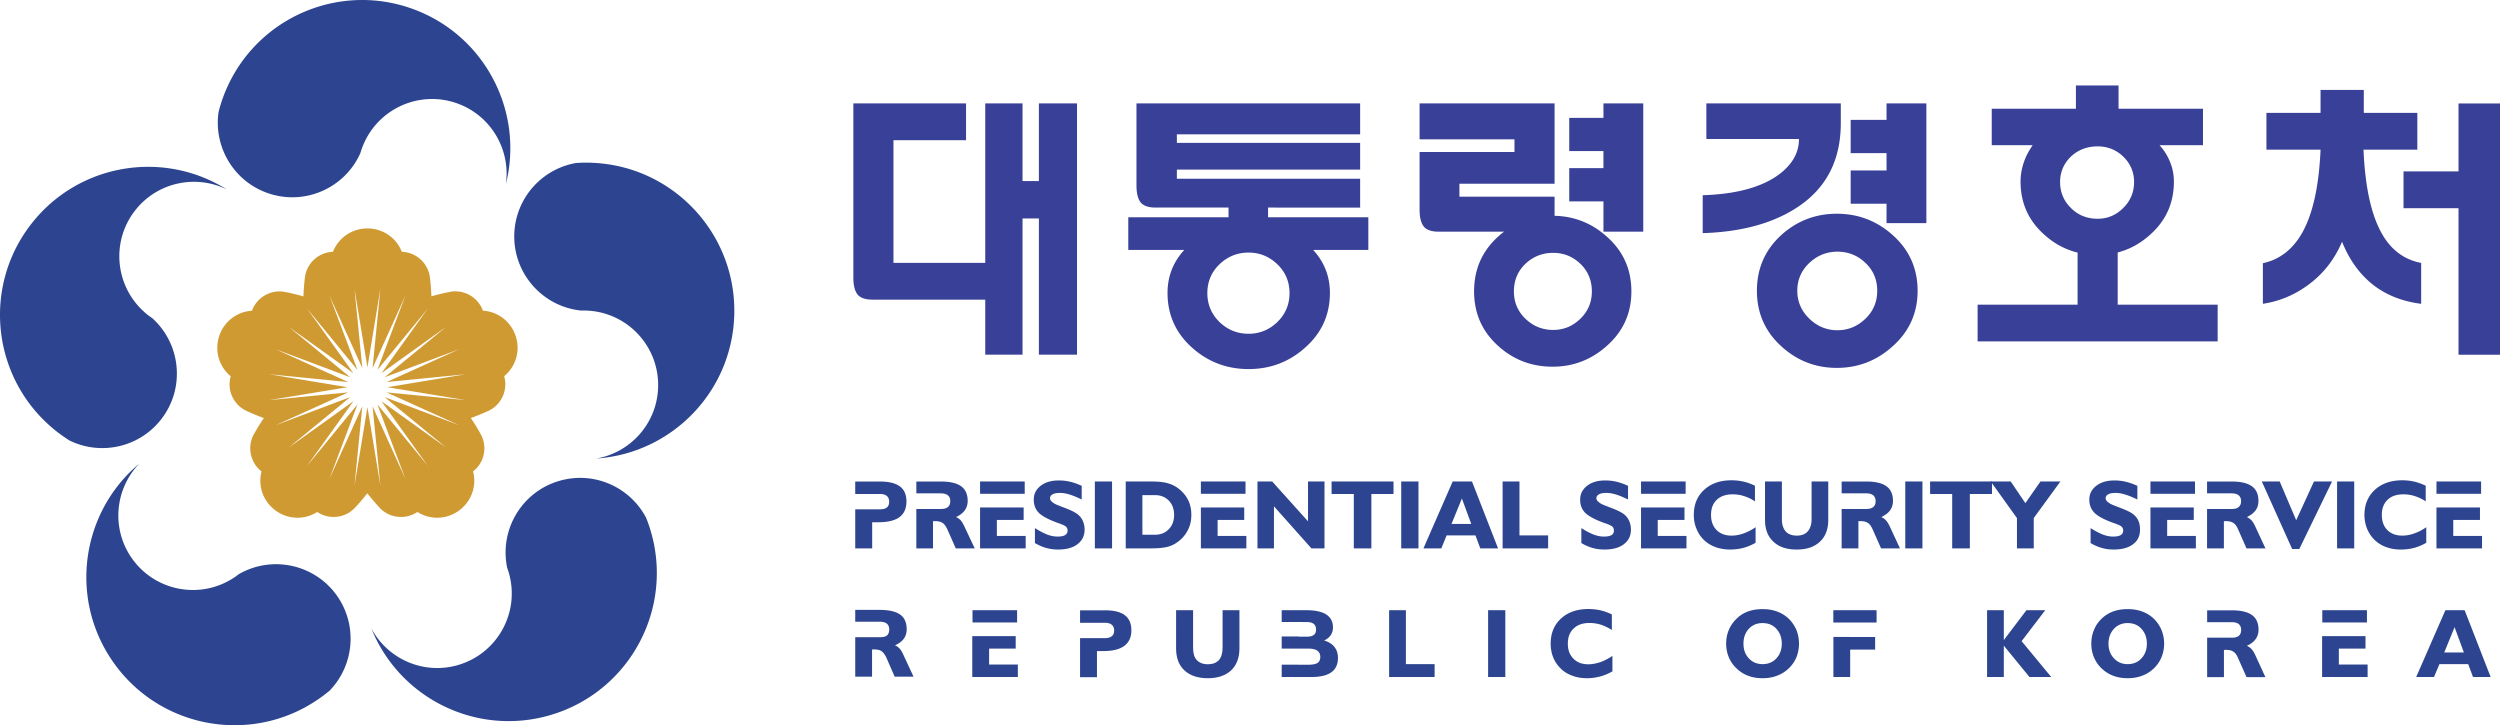 <svg xmlns="http://www.w3.org/2000/svg" width="775.617pt" height="225pt" viewBox="0 0 775.617 225"><path fill="#2d4590" d="M561.65 934.732v-4.634c1.543.972 2.874 1.658 3.914 2.045 1.067.401 2.134.585 3.14.585.998 0 1.773-.15 2.31-.455.496-.333.768-.789.768-1.407 0-.496-.157-.87-.47-1.203-.319-.285-1.08-.672-2.282-1.067-2.943-1.04-4.988-2.113-6.11-3.166-1.093-1.087-1.63-2.473-1.63-4.159 0-1.78.707-3.18 2.16-4.315 1.455-1.1 3.317-1.644 5.62-1.644 1.203 0 2.351.136 3.575.421 1.202.293 2.357.727 3.513 1.244v4.254c-1.407-.68-2.657-1.217-3.751-1.543a9.648 9.648 0 0 0-3.03-.496c-.993 0-1.727.13-2.25.435-.516.272-.781.686-.781 1.19 0 .44.237.876.72 1.229.448.4 1.141.754 2.086 1.094.177.081.496.197.897.36 1.95.714 3.397 1.366 4.247 1.896a5.612 5.612 0 0 1 2.045 2.12c.449.863.72 1.903.72 3.065 0 1.936-.76 3.41-2.222 4.518-1.44 1.108-3.438 1.652-6 1.652-1.284 0-2.541-.157-3.723-.503-1.217-.333-2.345-.857-3.466-1.516" style="stroke-width:6.795" transform="translate(-240.566 -766.258)"/><path fill="#2d4590" d="M580.24 936.392h5.341V915.64h-5.34z" style="stroke-width:6.795" transform="translate(-240.566 -766.258)"/><path fill="#2d4590" d="M598.878 919.865c1.753 0 3.18.564 4.294 1.692 1.121 1.162 1.658 2.636 1.658 4.45 0 1.808-.537 3.283-1.658 4.43-1.114 1.163-2.541 1.72-4.294 1.72h-3.887v-12.292zM597.6 936.39c2.134 0 3.71-.142 4.777-.387 1.074-.231 2.1-.632 2.97-1.203 1.576-.992 2.758-2.256 3.58-3.77.857-1.49 1.25-3.174 1.25-5.022 0-1.7-.312-3.208-.991-4.608a10.48 10.48 0 0 0-3.03-3.594c-1.02-.788-2.155-1.312-3.378-1.645-1.244-.36-2.956-.523-5.178-.523h-7.78v20.752z" style="stroke-width:6.795" transform="translate(-240.566 -766.258)"/><path fill="#2d4590" d="M635.806 923.343v13.047h-5.117v-20.752h4.567l11.116 12.36v-12.36h5.117v20.752h-4.063zM660.582 936.39v-16.879h-6.897v-3.873h19.217v3.873h-6.87v16.88zM675.29 936.392h5.354V915.64h-5.354zM694.114 920.92l2.901 7.883h-6.122zm-6.38 15.473 1.644-4.03h8.949l1.495 4.03h5.51l-8.085-20.752h-5.994l-9.071 20.752zM706.747 936.39v-20.752h5.232v16.73h8.888v4.022z" style="stroke-width:6.795" transform="translate(-240.566 -766.258)"/><path fill="#2d4590" d="M731.172 934.732v-4.634c1.55.972 2.854 1.658 3.935 2.045 1.08.401 2.092.585 3.118.585 1 0 1.774-.15 2.31-.455.504-.333.741-.789.741-1.407 0-.496-.135-.87-.455-1.203-.32-.285-1.06-.672-2.283-1.067-2.963-1.04-4.98-2.113-6.088-3.166-1.128-1.087-1.645-2.473-1.645-4.159 0-1.78.727-3.18 2.175-4.315 1.42-1.1 3.295-1.644 5.626-1.644 1.169 0 2.385.136 3.554.421 1.203.293 2.35.727 3.5 1.244v4.254c-1.4-.68-2.63-1.217-3.724-1.543-1.115-.36-2.086-.496-3.031-.496-.978 0-1.72.13-2.256.435-.51.272-.809.686-.809 1.19 0 .44.259.876.755 1.229.428.4 1.134.754 2.052 1.094.224.081.53.197.897.36 1.984.714 3.424 1.366 4.267 1.896.904.537 1.576 1.25 2.025 2.12.469.863.72 1.903.72 3.065 0 1.936-.734 3.41-2.201 4.518-1.427 1.108-3.439 1.652-5.994 1.652-1.304 0-2.534-.157-3.737-.503a14.238 14.238 0 0 1-3.452-1.516M785.237 934.644a15.839 15.839 0 0 1-3.839 1.603c-1.305.347-2.664.503-4.084.503-1.63 0-3.098-.244-4.478-.747a10.106 10.106 0 0 1-3.574-2.161c-1.033-.999-1.835-2.16-2.358-3.52-.584-1.332-.842-2.765-.842-4.301 0-3.221 1.053-5.817 3.214-7.8 2.133-1.965 4.967-2.957 8.507-2.957 1.264 0 2.494.136 3.697.408 1.223.285 2.398.713 3.553 1.284v4.845c-1.155-.761-2.283-1.298-3.452-1.644-1.134-.388-2.296-.53-3.479-.53-2.038 0-3.71.543-4.899 1.685-1.23 1.141-1.794 2.718-1.794 4.709 0 1.957.564 3.5 1.713 4.675 1.134 1.141 2.697 1.733 4.613 1.733 1.264 0 2.487-.218 3.758-.673a15.515 15.515 0 0 0 3.744-1.937zM807.78 915.64v11.905c0 2.888-.849 5.158-2.582 6.761-1.753 1.652-4.124 2.447-7.23 2.447-3.078 0-5.483-.795-7.216-2.447-1.74-1.603-2.596-3.873-2.596-6.76V915.64h5.233v11.674c0 1.665.407 2.922 1.189 3.812.76.87 1.936 1.305 3.431 1.305 1.488 0 2.63-.435 3.384-1.305.782-.863 1.21-2.133 1.21-3.812V915.64z" style="stroke-width:6.795" transform="translate(-240.566 -766.258)"/><path fill="#2d4590" d="M831.671 936.392H837V915.64h-5.328zM846.228 936.39v-16.879h-6.856v-3.873h19.202v3.873h-6.87v16.88z" style="stroke-width:6.795" transform="translate(-240.566 -766.258)"/><path fill="#2d4590" d="M866.322 936.39V927l-8.14-11.362h6.204l4.545 6.72 4.682-6.72h6.19l-8.269 11.328v9.424z" style="stroke-width:6.795" transform="translate(-240.566 -766.258)"/><path fill="#2d4590" d="M889.164 934.732v-4.634c1.55.972 2.868 1.658 3.928 2.045 1.074.401 2.093.585 3.105.585 1.006 0 1.774-.15 2.304-.455.503-.333.781-.789.781-1.407 0-.496-.176-.87-.469-1.203-.346-.285-1.08-.672-2.303-1.067-2.942-1.04-4.974-2.113-6.075-3.166-1.094-1.087-1.665-2.473-1.665-4.159 0-1.78.72-3.18 2.182-4.315 1.44-1.1 3.33-1.644 5.64-1.644 1.189 0 2.357.136 3.54.421 1.202.293 2.378.727 3.547 1.244v4.254c-1.386-.68-2.664-1.217-3.799-1.543a9.393 9.393 0 0 0-2.976-.496c-.992 0-1.76.13-2.263.435-.537.272-.802.686-.802 1.19 0 .44.225.876.728 1.229.448.4 1.128.754 2.065 1.094.197.081.517.197.89.36 1.978.714 3.439 1.366 4.288 1.896a5.612 5.612 0 0 1 2.045 2.12c.449.863.64 1.903.64 3.065 0 1.936-.674 3.41-2.155 4.518-1.427 1.108-3.438 1.652-6.02 1.652-1.278 0-2.515-.157-3.704-.503-1.216-.333-2.358-.857-3.452-1.516" style="stroke-width:6.795" transform="translate(-240.566 -766.258)"/><path fill="#2d4590" d="m951.695 936.575-9.41-20.936h5.55l5.118 12.027 5.51-12.027h5.613l-10.152 20.936zM965.636 936.392h5.32V915.64h-5.32z" style="stroke-width:6.795" transform="translate(-240.566 -766.258)"/><path fill="#2d4590" d="M993.308 934.644a15.244 15.244 0 0 1-3.799 1.603c-1.318.347-2.704.503-4.131.503-1.604 0-3.099-.244-4.471-.747a10.022 10.022 0 0 1-3.554-2.161c-1.047-.999-1.828-2.16-2.399-3.52a11.41 11.41 0 0 1-.829-4.301c0-3.221 1.101-5.817 3.228-7.8 2.168-1.965 5.008-2.957 8.487-2.957 1.311 0 2.528.136 3.717.408 1.216.285 2.392.713 3.58 1.284v4.845a13.49 13.49 0 0 0-3.451-1.644c-1.169-.388-2.304-.53-3.48-.53-2.085 0-3.723.543-4.892 1.685-1.21 1.141-1.793 2.718-1.793 4.709 0 1.957.557 3.5 1.705 4.675 1.135 1.141 2.691 1.733 4.614 1.733 1.223 0 2.48-.218 3.73-.673a14.881 14.881 0 0 0 3.738-1.937z" style="stroke-width:6.795" transform="translate(-240.566 -766.258)"/><path fill="#2d4590" d="M544.627 919.452h13.855v-3.818h-13.855zM544.626 923.694v12.694h14.155v-3.867h-8.943v-4.96h8.31v-3.867zM613.135 919.452h13.848v-3.818h-13.848zM613.136 923.694v12.694h14.106v-3.867h-8.915v-4.96h8.256v-3.867zM749.689 919.452h13.841v-3.818H749.69zM749.693 923.694v12.694h14.093v-3.867h-8.915v-4.96h8.303v-3.867zM907.735 919.452h13.822v-3.818h-13.822zM907.739 923.694v12.694h14.093v-3.867h-8.909v-4.96h8.256v-3.867zM996.472 919.452h13.849v-3.818h-13.849zM996.47 923.694v12.694h14.141v-3.867h-8.928v-4.96h8.283v-3.867z" style="stroke-width:6.795" transform="translate(-240.566 -766.258)"/><path fill="#2d4590" d="M519.78 917.18c-1.358-1.02-3.437-1.536-6.23-1.536h-7.651v3.866H513.625c.903 0 1.59.21 2.086.618.51.435.72 1.013.72 1.754 0 .808-.21 1.406-.673 1.793-.496.415-1.189.598-2.174.598h-7.685v12.116h5.259v-8.107h1.977c2.909 0 5.042-.53 6.51-1.59 1.427-1.08 2.147-2.684 2.147-4.838 0-2.086-.652-3.655-2.011-4.675M539.621 929.281c-.32-.68-.645-1.223-1.073-1.685-.395-.394-.877-.727-1.387-.904 1.23-.59 2.127-1.263 2.725-2.1.591-.815.904-1.766.904-2.921 0-2.045-.68-3.581-2.011-4.546-1.353-.978-3.466-1.481-6.272-1.481h-7.652v3.676H532.534c.93 0 1.638.21 2.106.605.524.428.748 1.032.748 1.78 0 .836-.224 1.454-.707 1.835-.469.428-1.189.625-2.147.625h-7.679v12.224h5.172v-8.42c.074 0 .183 0 .298-.04h.333c.993 0 1.76.184 2.297.537.557.333 1.033.999 1.482 1.923l2.65 6h5.884zM826.72 929.281c-.347-.68-.673-1.223-1.108-1.685-.408-.394-.87-.727-1.4-.904 1.217-.59 2.161-1.263 2.746-2.1.598-.815.903-1.766.903-2.921 0-2.045-.68-3.581-2.018-4.546-1.332-.978-3.41-1.481-6.244-1.481h-7.672v3.676h7.712c.897 0 1.584.21 2.114.605.468.428.72 1.032.72 1.78 0 .836-.224 1.454-.707 1.835-.496.428-1.196.625-2.127.625h-7.712v12.224h5.205v-8.42c.088 0 .143 0 .272-.04h.326c.992 0 1.773.184 2.31.537.544.333 1.04.999 1.461 1.923l2.657 6h5.864zM940.107 929.281c-.326-.68-.673-1.223-1.08-1.685-.449-.394-.904-.727-1.38-.904 1.203-.59 2.1-1.263 2.718-2.1.598-.815.884-1.766.884-2.921 0-2.045-.666-3.581-2.039-4.546-1.318-.978-3.411-1.481-6.245-1.481h-7.664v3.676H933.013c.89 0 1.624.21 2.113.605.462.428.734 1.032.734 1.78 0 .836-.272 1.454-.72 1.835-.428.428-1.182.625-2.127.625h-7.712v12.224h5.218v-8.42c.048 0 .136 0 .272-.04h.313c.998 0 1.773.184 2.31.537.578.333 1.074.999 1.474 1.923l2.644 6h5.884zM625.098 955.57v11.872c0 2.915-.884 5.178-2.582 6.802-1.754 1.61-4.18 2.432-7.23 2.432-3.12 0-5.518-.822-7.264-2.432-1.726-1.624-2.576-3.887-2.576-6.802V955.57h5.273v11.68c0 1.638.333 2.916 1.142 3.785.815.857 1.943 1.312 3.438 1.312 1.502 0 2.623-.455 3.425-1.291.761-.89 1.142-2.168 1.142-3.805V955.57z" style="stroke-width:6.795" transform="translate(-240.566 -766.258)"/><path fill="#2d4590" d="M671.534 976.297v-20.725h5.205v16.736h8.915v3.989zM702.246 976.293h5.34v-20.725h-5.34z" style="stroke-width:6.795" transform="translate(-240.566 -766.258)"/><path fill="#2d4590" d="M740.818 974.55a16.06 16.06 0 0 1-3.84 1.59 15.9 15.9 0 0 1-4.117.53c-1.57 0-3.072-.244-4.444-.76-1.346-.476-2.562-1.183-3.554-2.161a9.94 9.94 0 0 1-2.412-3.506c-.523-1.325-.795-2.752-.795-4.295 0-3.214 1.067-5.837 3.207-7.787 2.134-1.97 4.967-2.956 8.507-2.956 1.291 0 2.494.13 3.697.394 1.216.279 2.351.7 3.574 1.271v4.852c-1.162-.748-2.297-1.291-3.465-1.672a11.753 11.753 0 0 0-3.439-.516c-2.106 0-3.75.55-4.906 1.685-1.25 1.148-1.848 2.718-1.848 4.73 0 1.95.578 3.512 1.726 4.64 1.135 1.19 2.704 1.76 4.607 1.76 1.257 0 2.487-.238 3.75-.666 1.265-.435 2.502-1.1 3.752-1.93zM783.138 961.342c1.121-1.196 2.535-1.774 4.254-1.774 1.74 0 3.207.578 4.294 1.774 1.101 1.21 1.672 2.745 1.672 4.607 0 1.855-.57 3.377-1.672 4.566-1.087 1.196-2.555 1.787-4.294 1.787-1.72 0-3.133-.59-4.254-1.787-1.114-1.189-1.665-2.711-1.665-4.566 0-1.862.55-3.398 1.665-4.607m-6.197 8.874a9.808 9.808 0 0 0 2.446 3.466c1.054 1.005 2.222 1.746 3.54 2.229 1.353.516 2.807.76 4.465.76 1.63 0 3.112-.244 4.437-.76 1.366-.483 2.548-1.224 3.629-2.23 1.067-.991 1.855-2.16 2.432-3.465.51-1.325.809-2.725.809-4.267 0-1.536-.3-2.963-.809-4.281-.577-1.291-1.365-2.48-2.432-3.506a10.391 10.391 0 0 0-3.581-2.188c-1.325-.496-2.84-.74-4.485-.74-1.658 0-3.112.244-4.464.706-1.319.489-2.535 1.216-3.54 2.222a10.402 10.402 0 0 0-2.447 3.506c-.57 1.318-.842 2.745-.842 4.28 0 1.543.298 2.943.842 4.268M896.419 961.342c1.107-1.196 2.541-1.774 4.233-1.774 1.76 0 3.2.578 4.288 1.774 1.114 1.21 1.685 2.745 1.685 4.607 0 1.855-.57 3.377-1.685 4.566-1.087 1.196-2.528 1.787-4.288 1.787-1.692 0-3.126-.59-4.233-1.787-1.115-1.189-1.699-2.711-1.699-4.566 0-1.862.584-3.398 1.699-4.607m-6.19 8.874a10.05 10.05 0 0 0 2.405 3.466c1.074 1.005 2.256 1.746 3.581 2.229 1.359.516 2.806.76 4.437.76 1.624 0 3.126-.244 4.471-.76 1.346-.483 2.535-1.224 3.615-2.23 1.033-.991 1.862-2.16 2.406-3.465a11.26 11.26 0 0 0 0-8.548c-.544-1.291-1.373-2.48-2.406-3.506-1.08-.979-2.249-1.713-3.58-2.188-1.36-.496-2.841-.74-4.506-.74-1.63 0-3.126.244-4.437.706-1.325.489-2.541 1.216-3.581 2.222-1.074 1.026-1.903 2.215-2.405 3.506-.571 1.318-.843 2.745-.843 4.28 0 1.543.272 2.943.843 4.268" style="stroke-width:6.795" transform="translate(-240.566 -766.258)"/><path fill="#2d4590" d="M857.052 976.297v-20.725h5.191v9.268l7.02-9.268h5.836l-7.338 9.601 9.187 11.124H870.2l-7.957-9.724v9.724zM1002.088 960.836l2.894 7.855h-6.102zm-6.374 15.46 1.678-4.003h8.915l1.502 4.002h5.47l-8.065-20.725h-5.973l-9.058 20.725zM542.283 959.373h13.835v-3.805h-13.835zM542.208 963.61v12.686h14.14v-3.86h-8.914v-4.947h8.249v-3.873zM961.05 959.373h13.855v-3.805H961.05zM960.99 963.61v12.686h14.12v-3.86h-8.923v-4.947h8.27v-3.873z" style="stroke-width:6.795" transform="translate(-240.566 -766.258)"/><path fill="#2d4590" d="M589.527 957.117c-1.332-1.019-3.39-1.515-6.224-1.515h-7.652v3.873H583.377c.91 0 1.604.184 2.1.605.482.421.754.999.754 1.767 0 .802-.224 1.386-.727 1.787-.475.374-1.182.611-2.174.611H575.65v12.102h5.246v-8.1h1.998c2.901 0 5.055-.543 6.503-1.623 1.427-1.06 2.174-2.678 2.174-4.811 0-2.107-.68-3.656-2.045-4.696M520.695 969.1c-.32-.666-.673-1.223-1.06-1.665-.428-.441-.89-.774-1.414-.944 1.23-.564 2.127-1.244 2.739-2.059.598-.822.904-1.787.904-2.942 0-2.066-.68-3.602-2.005-4.546-1.366-.972-3.486-1.468-6.292-1.468h-7.665v3.67h7.692c.917 0 1.638.224 2.16.631.443.401.694 1 .694 1.78 0 .81-.231 1.407-.673 1.829-.469.394-1.182.564-2.181.564h-7.692v12.244h5.219v-8.432h.305c.13-.02.218-.02.306-.02.992 0 1.74.155 2.31.536.55.367 1.013.992 1.489 1.95l2.602 5.966h5.857zM940.133 969.22c-.326-.652-.68-1.23-1.114-1.65a3.864 3.864 0 0 0-1.373-.945c1.223-.557 2.134-1.25 2.718-2.08.598-.801.904-1.786.904-2.921 0-2.052-.68-3.588-2.039-4.54-1.345-.991-3.425-1.48-6.278-1.48h-7.625v3.69H933.032c.897 0 1.617.183 2.1.59.482.428.747 1.04.747 1.787 0 .816-.251 1.455-.713 1.835-.442.38-1.19.591-2.134.591H925.326v12.245h5.212v-8.446h.265c.163-.02.231-.02.32-.02.978 0 1.787.17 2.283.523.584.34 1.087 1.005 1.488 1.984l2.657 5.959h5.85z" style="stroke-width:6.795" transform="translate(-240.566 -766.258)"/><path fill="#2d4590" d="M809.349 955.569v3.825h13.42v-3.825zM809.37 976.297h5.206v-8.508h7.746v-3.907h-7.746v-.027h-5.205z" style="stroke-width:6.795" transform="translate(-240.566 -766.258)"/><path fill="#2d4590" d="M654.575 966.983c-.686-.904-1.766-1.576-3.207-2.025.897-.407 1.577-.944 2.066-1.651.455-.693.68-1.475.68-2.426 0-1.733-.68-3.058-2.087-3.982-1.352-.876-3.438-1.325-6.156-1.325h-7.665v3.663h6.38v.013h1.516c.924 0 1.597.211 2.08.592.455.414.692.971.692 1.78 0 .713-.224 1.257-.693 1.61-.448.36-1.155.544-2.079.544h-2.657v-.055h-5.239v3.765H646.387c1.312 0 2.263.217 2.848.632.631.435.944 1.06.944 1.964 0 .863-.299 1.481-.856 1.848-.585.374-1.57.564-2.895.564h-2.983v-.027h-5.239v3.832h9.255c2.766 0 4.804-.503 6.156-1.474 1.366-.986 2.046-2.48 2.046-4.444 0-1.38-.367-2.508-1.088-3.398M411.052 988.19c22.865-6.564 36.68-29.314 32.575-52.22a44.988 44.988 0 0 0-1.08-4.62 41.32 41.32 0 0 0-1.55-4.5c-4.994-9.478-16.097-14.5-26.813-11.429-11.776 3.37-18.775 15.283-16.247 27.079.19.49.36.992.496 1.502.163.51.272 1.026.387 1.535 2.542 11.796-4.47 23.695-16.233 27.072-10.709 3.078-21.826-1.95-26.834-11.436 8.657 21.601 32.44 33.574 55.299 27.017M468.36 864.269c.822-23.763-16.54-43.937-39.588-47.11a44.837 44.837 0 0 0-4.723-.408 46.104 46.104 0 0 0-4.756.075c-10.567 1.82-18.768 10.845-19.17 21.988-.407 12.232 8.74 22.574 20.733 23.797.53-.02 1.053-.02 1.59 0 .543.013 1.053.061 1.583.109 11.993 1.236 21.14 11.572 20.711 23.81-.38 11.137-8.589 20.16-19.155 21.982 23.219-1.563 41.96-20.474 42.775-44.243M368.646 769.04c-22.342-8.133-46.9 2.161-57.044 23.104a50.176 50.176 0 0 0-1.855 4.37 45.791 45.791 0 0 0-1.38 4.538c-1.522 10.607 4.512 21.208 14.983 25.013 11.504 4.186 24.164-1.325 29.042-12.354.15-.51.306-1.012.49-1.508.183-.496.38-.985.598-1.468 4.872-11.028 17.531-16.546 29.042-12.36 10.471 3.812 16.512 14.412 14.983 25.026 5.694-22.573-6.523-46.233-28.859-54.36M250.31 835.68c-14.643 18.74-12.448 45.275 4.335 61.393a46.45 46.45 0 0 0 3.581 3.113 50.648 50.648 0 0 0 3.88 2.724c9.629 4.737 21.568 2.263 28.438-6.53 7.535-9.642 6.197-23.382-2.773-31.44a20.347 20.347 0 0 1-1.29-.918 16.132 16.132 0 0 1-1.21-1.033c-8.983-8.045-10.315-21.785-2.786-31.434 6.863-8.786 18.815-11.26 28.437-6.523-19.706-12.387-45.975-8.086-60.612 10.648M275.223 970.996c13.298 19.719 39.207 25.828 59.729 14.854a55.38 55.38 0 0 0 4.056-2.447c1.339-.897 2.59-1.861 3.799-2.853 7.474-7.693 8.8-19.815 2.589-29.063-6.85-10.138-20.338-13.121-30.775-7.074-.422.32-.83.632-1.271.931-.455.306-.897.578-1.352.843-10.43 6.054-23.905 3.064-30.762-7.074-6.23-9.241-4.885-21.37 2.59-29.056-17.872 14.916-21.908 41.233-8.603 60.939" style="stroke-width:6.795" transform="translate(-240.566 -766.258)"/><path fill="#d09a32" d="m400.57 870.575-.013-.027a11.398 11.398 0 0 0-10.091-7.903l-.068.014c-1.57-4.301-6.048-6.747-10.437-5.817l-.034.014a68.45 68.45 0 0 0-5.504 1.332l-.014-.014c-.088-1.963-.217-3.846-.435-5.633v-.027a9.096 9.096 0 0 0-8.752-8.134l-.013-.068c-1.679-4.24-5.803-7.182-10.641-7.182h-.02c-4.839 0-8.95 2.942-10.662 7.182v.068a9.09 9.09 0 0 0-8.746 8.134l.007.027a68.189 68.189 0 0 0-.441 5.633l-.014.041a71.59 71.59 0 0 0-5.497-1.345l-.02-.007c-4.417-.924-8.888 1.522-10.438 5.81l-.074-.008a11.409 11.409 0 0 0-10.111 7.91v.02c-1.495 4.607.027 9.425 3.526 12.34l.068.034c-1.27 4.39.91 9.004 5.022 10.825l.034.013a67.28 67.28 0 0 0 5.225 2.154l-.027.014a68.851 68.851 0 0 0-2.956 4.818l-.034.02c-2.242 3.894-1.291 8.922 2.31 11.715l-.027.068c-1.135 4.417.476 9.22 4.39 12.054l.013.02c3.914 2.848 8.983 2.895 12.836.456l.048-.04a9.095 9.095 0 0 0 11.85-1.448l.034-.02a74.97 74.97 0 0 0 3.65-4.302h.02a75.015 75.015 0 0 0 3.656 4.301l.013.02c3.017 3.35 8.086 4.003 11.864 1.448l.048.04c3.86 2.44 8.922 2.38 12.843-.454l.013-.02c3.907-2.841 5.518-7.638 4.39-12.055l-.034-.075c3.608-2.793 4.553-7.814 2.297-11.708l-.014-.02a59.578 59.578 0 0 0-2.963-4.818l.034-.027a71.123 71.123 0 0 0 5.246-2.161h.04c4.092-1.828 6.286-6.455 5.009-10.845l.068-.027a11.393 11.393 0 0 0 3.526-12.34m-15.479 19.828-24.591-2.412 22.505 10.179-23.117-8.712 19.115 15.67-20.086-14.385 14.398 20.08-15.676-19.109 8.705 23.117-10.193-22.505 2.42 24.598-4.01-24.374-4.016 24.374 2.426-24.598-10.206 22.505 8.711-23.117-15.663 19.108 14.392-20.08-20.08 14.386 19.102-15.67-23.117 8.712 22.505-10.18-24.584 2.413 24.353-4.016-24.353-4.023 24.584 2.426-22.505-10.179 23.117 8.698-19.101-15.67 20.08 14.4-14.393-20.08 15.663 19.087-8.711-23.11 10.206 22.512-2.426-24.584 4.016 24.374 4.01-24.374-2.42 24.584 10.193-22.512-8.705 23.11 15.676-19.087-14.398 20.08 20.086-14.4-19.115 15.67 23.117-8.698-22.505 10.18 24.591-2.427-24.374 4.023z" style="stroke-width:6.795" transform="translate(-240.566 -766.258)"/><path fill="#394097" d="M517.759 847.81h30.666v11.41h-37.149c-2.045 0-3.533-.456-4.471-1.373-.992-1.094-1.488-2.915-1.488-5.47v-54.035h34.96v11.41H517.76Zm45.119-13.78h-5.076v42.259h-11.565v-77.947h11.565v24.096h5.076v-24.096h11.83v77.947h-11.83zM621.714 833.665v-4.743h12.266v4.743h31.107v10.131h-74.474v-10.131zm-.088-3.01h-22.6c-1.991 0-3.452-.456-4.383-1.373-.992-1.094-1.488-2.922-1.488-5.477v-25.46h69.391v9.58h-56.861v2.65h56.861v8.304h-56.861v2.827h56.861v8.949H634.51zm23.396 10.403c5.429 4.322 8.147 9.676 8.147 16.064 0 6.876-2.63 12.59-7.882 17.157-4.906 4.322-10.689 6.483-17.348 6.483-6.66 0-12.442-2.161-17.348-6.483-5.205-4.566-7.8-10.28-7.8-17.157 0-6.388 2.717-11.742 8.147-16.064 5.021-3.955 10.688-5.932 17-5.932 6.361 0 12.062 1.977 17.084 5.932m-26.026 7.121c-2.568 2.433-3.852 5.443-3.852 9.03 0 3.534 1.284 6.545 3.852 9.038 2.515 2.372 5.49 3.561 8.943 3.561 3.384 0 6.333-1.19 8.847-3.56 2.569-2.494 3.853-5.505 3.853-9.038 0-3.588-1.284-6.598-3.853-9.03-2.514-2.379-5.463-3.561-8.847-3.561-3.452 0-6.428 1.182-8.943 3.56M710.426 809.479H680.99v-11.137h41.878v24.917h-29.525v4.016h29.525v10.859h-36.007c-1.991 0-3.452-.456-4.383-1.366-.992-1.094-1.488-2.922-1.488-5.477v-17.885h29.436zm28.567 30.116c5.137 4.505 7.705 10.192 7.705 17.069 0 6.815-2.568 12.476-7.705 16.974-4.79 4.26-10.37 6.387-16.737 6.387-6.482 0-12.095-2.127-16.824-6.387-5.022-4.498-7.536-10.159-7.536-16.974 0-6.877 2.514-12.564 7.536-17.07 4.73-4.253 10.342-6.387 16.824-6.387 6.367 0 11.946 2.134 16.737 6.388m-25.06 8.398c-2.454 2.31-3.683 5.205-3.683 8.67 0 3.412 1.23 6.266 3.682 8.583 2.392 2.25 5.226 3.37 8.501 3.37 3.207 0 5.987-1.12 8.324-3.37 2.446-2.317 3.676-5.171 3.676-8.582 0-3.466-1.23-6.36-3.676-8.67-2.337-2.189-5.117-3.29-8.324-3.29-3.275 0-6.109 1.101-8.5 3.29m24.095-45.174v-4.478h12.353v39.792h-12.353v-9.398H727.42v-10.315h10.607v-5.293H727.42V802.82zM811.669 798.344v6.115c0 11.987-4.88 20.93-14.637 26.834-7.359 4.498-16.757 6.938-28.206 7.298v-11.77c10.104-.305 17.844-2.343 23.219-6.115 4.437-3.166 6.652-6.937 6.652-11.32H769.96v-11.042zm15.94 40.702c5.26 4.628 7.89 10.437 7.89 17.436 0 6.938-2.63 12.714-7.89 17.341-4.898 4.376-10.627 6.571-17.163 6.571-6.55 0-12.245-2.195-17.09-6.57-5.144-4.628-7.712-10.404-7.712-17.342 0-6.999 2.568-12.808 7.712-17.436 4.845-4.315 10.54-6.476 17.09-6.476 6.536 0 12.265 2.161 17.164 6.476m-25.577 8.67c-2.575 2.379-3.86 5.294-3.86 8.766 0 3.405 1.285 6.327 3.86 8.76 2.446 2.316 5.314 3.471 8.582 3.471 3.269 0 6.136-1.155 8.59-3.472 2.507-2.371 3.764-5.293 3.764-8.759 0-3.526-1.257-6.448-3.765-8.765-2.398-2.25-5.259-3.377-8.589-3.377-3.268 0-6.136 1.128-8.582 3.377m23.824-44.263v-5.11h12.36v37.148h-12.36v-6.027h-11.124V819.15h11.124v-5.381h-11.124v-10.315zM897.574 840.327v20.446h31.013v11.41h-74.474v-11.41h31.02v-20.446zm12.972-29.022a16.914 16.914 0 0 1 3.234 5.11c.822 1.95 1.23 4.016 1.23 6.204 0 6.632-2.487 12.143-7.447 16.519-4.614 4.138-10.023 6.21-16.213 6.21-6.367 0-11.85-2.072-16.465-6.21-4.967-4.376-7.447-9.887-7.447-16.519 0-2.066.346-4.104 1.053-6.115.578-1.7 1.481-3.432 2.711-5.199h-12.706v-11.32h26.113v-7.21h13.23v7.21h26.195v11.32zm-27.52 3.56c-2.215 2.189-3.323 4.805-3.323 7.85 0 3.159 1.108 5.836 3.323 8.031 2.222 2.25 5 3.377 8.324 3.377 3.098 0 5.755-1.128 7.977-3.377 2.222-2.195 3.33-4.872 3.33-8.032 0-3.044-1.108-5.66-3.33-7.848-2.222-2.134-4.879-3.194-7.977-3.194-3.269 0-6.041 1.06-8.324 3.194M973.836 812.689c.482 11.32 2.31 19.869 5.477 25.644 2.854 5.294 6.992 8.46 12.414 9.493v12.687c-5.844-.728-10.838-2.705-14.97-5.933-4.138-3.288-7.331-7.726-9.58-13.325-2.317 5.477-5.783 9.921-10.41 13.325-4.26 3.167-8.977 5.144-14.148 5.933V847.92c5.294-1.155 9.405-4.383 12.326-9.676 3.221-5.844 5.076-14.358 5.566-25.556H943.72v-11.41h16.79v-7.12h13.414v7.12h16.614v11.41zm29.477 6.754v-21.085h12.87v77.946h-12.87v-45.452H986.25v-11.409Z" style="stroke-width:6.795" transform="translate(-240.566 -766.258)"/></svg>